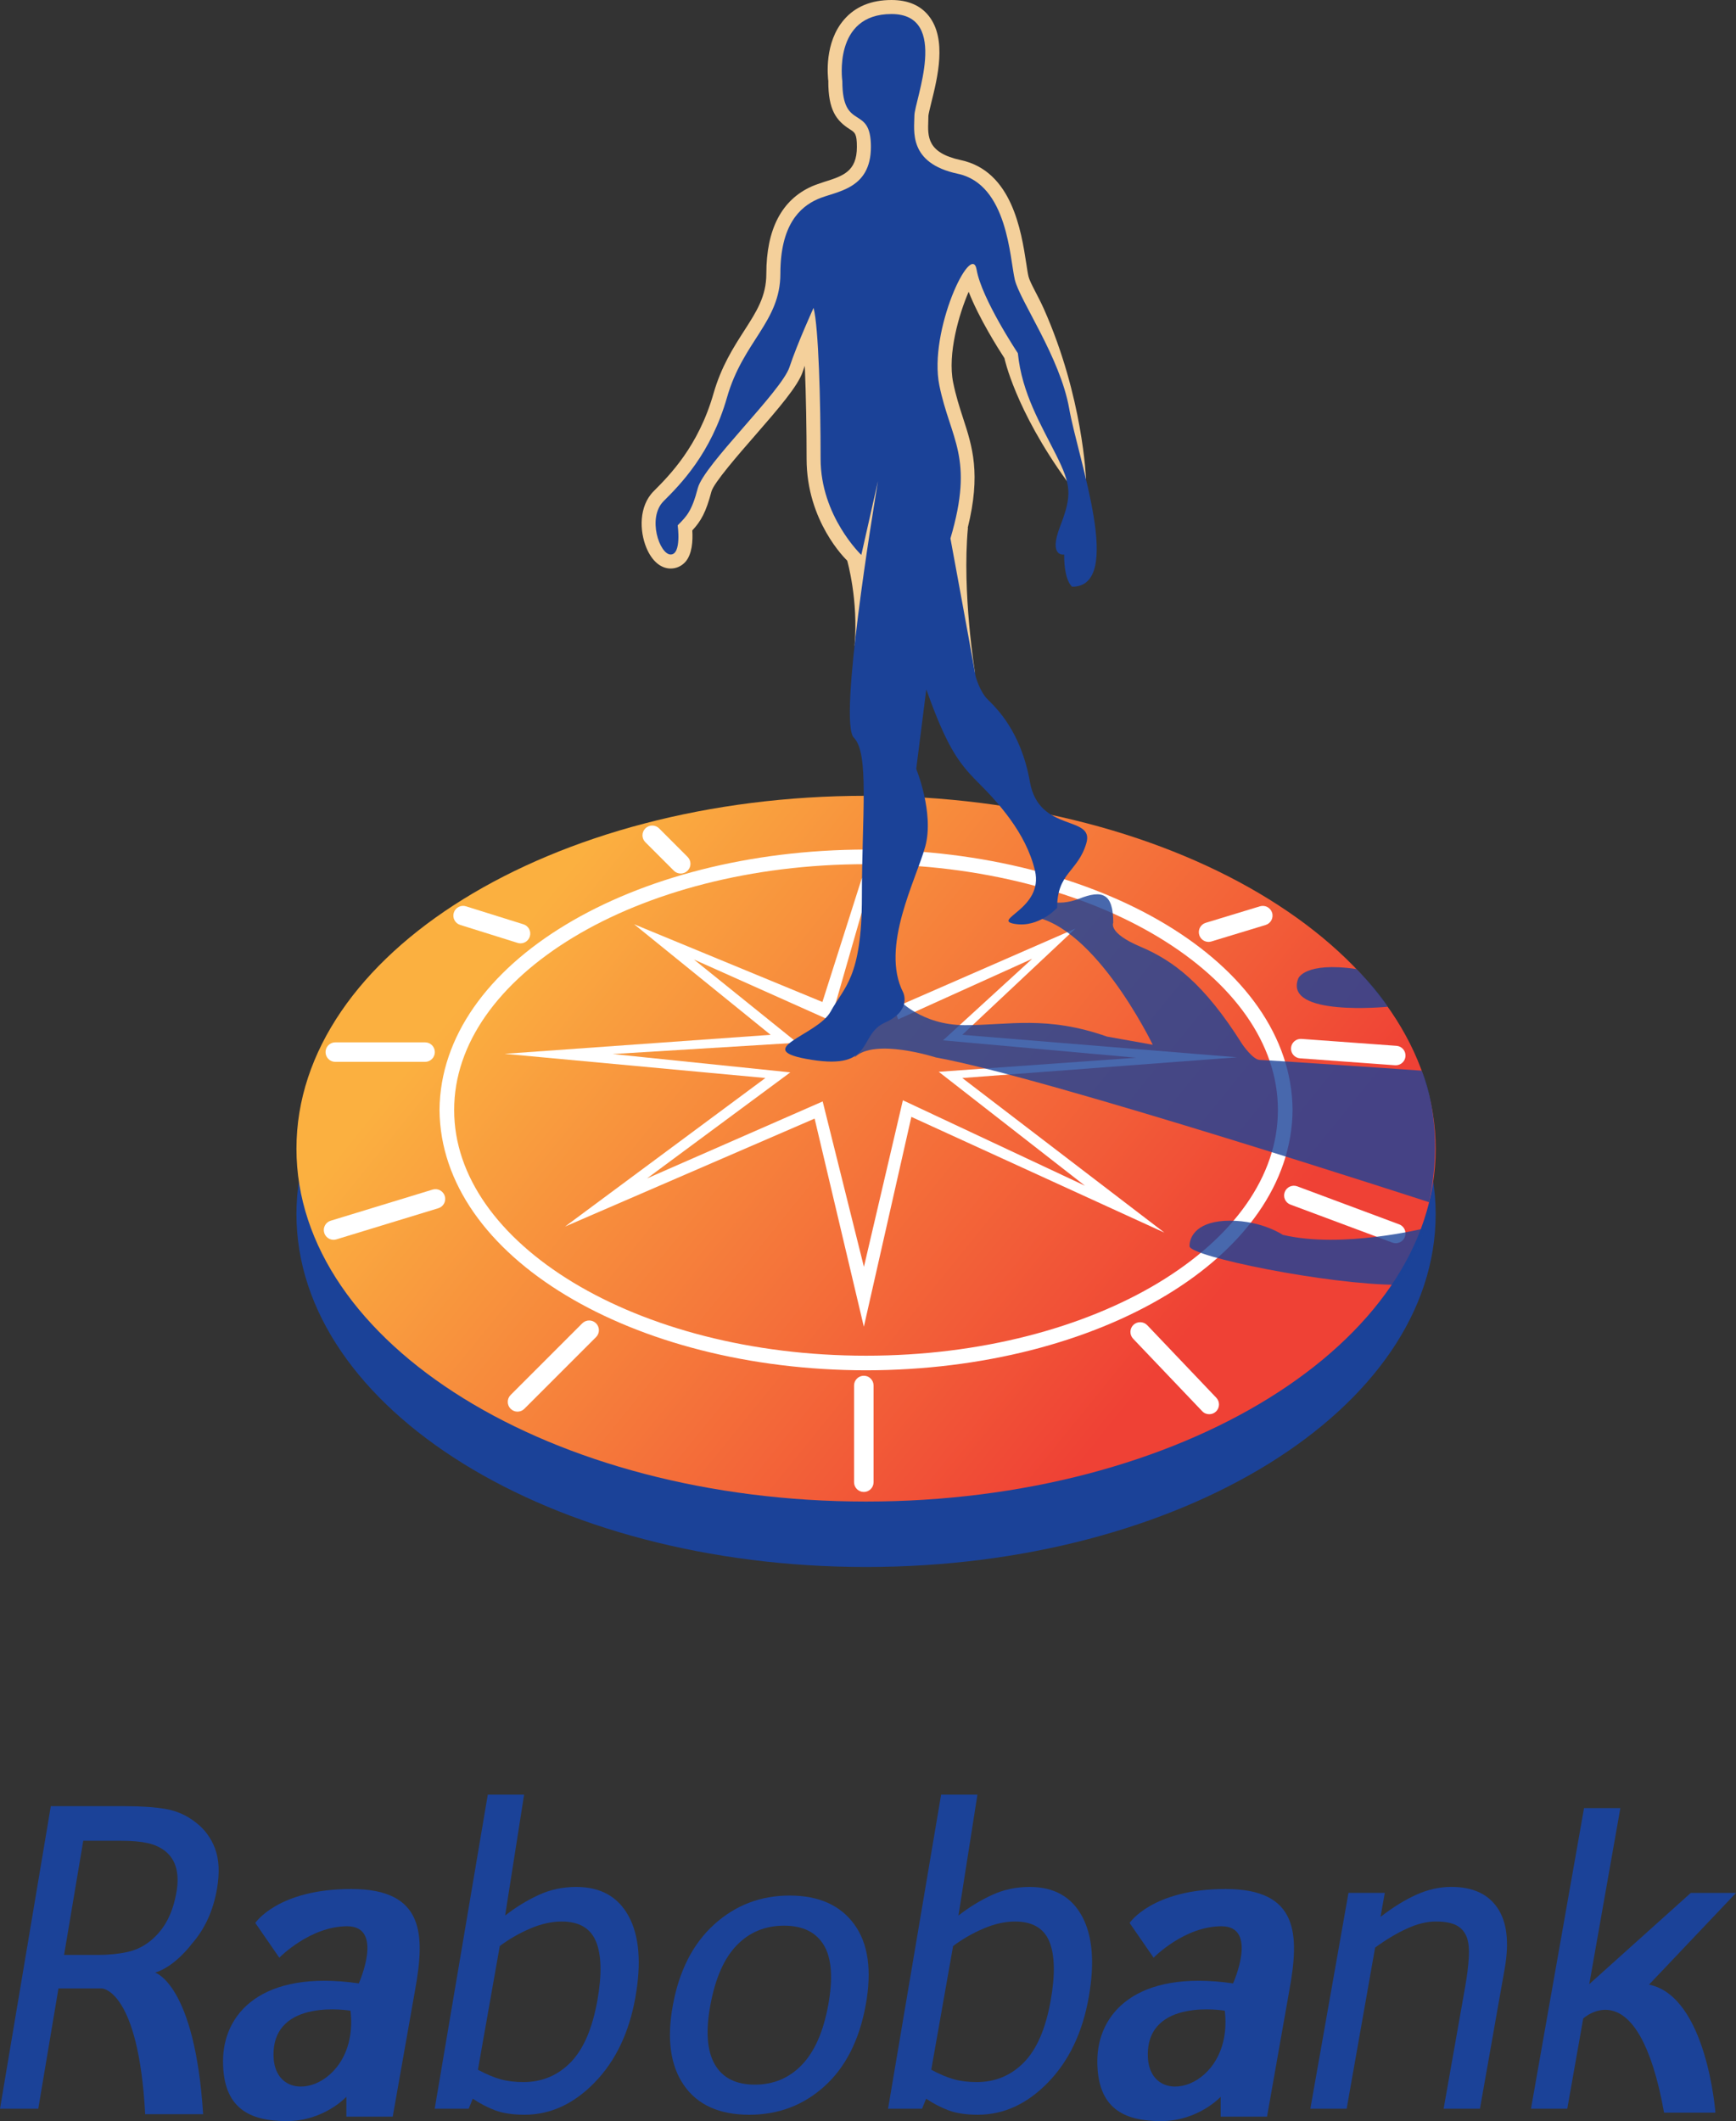 <?xml version="1.0" encoding="utf-8"?>
<!-- Generator: Adobe Illustrator 16.0.0, SVG Export Plug-In . SVG Version: 6.00 Build 0)  -->
<!DOCTYPE svg PUBLIC "-//W3C//DTD SVG 1.1//EN" "http://www.w3.org/Graphics/SVG/1.1/DTD/svg11.dtd">
<svg version="1.1" id="Layer_1" xmlns="http://www.w3.org/2000/svg" xmlns:xlink="http://www.w3.org/1999/xlink" x="0px" y="0px"
	 width="178.453px" height="218.01px" viewBox="310.773 190.995 178.453 218.01"
	 enable-background="new 310.773 190.995 178.453 218.01" xml:space="preserve">
<rect x="310.773" y="190.995" width="178.453" height="218.01" fill="#333333" stroke="none"/>
<g>
	<path fill="#1B4298" d="M331.654,408.292h-5.957c-0.682-12.767-4.428-12.921-4.428-12.921h-4.487l-2.076,12.363h-3.933
		l5.223-31.098h7.627c1.694,0,3.098,0.098,4.209,0.293c1.112,0.194,2.126,0.647,3.04,1.358c0.917,0.694,1.584,1.594,2.001,2.69
		c0.416,1.101,0.488,2.469,0.214,4.097c-0.383,2.282-1.251,4.188-2.608,5.723c0,0-1.675,2.308-3.761,2.944
		C326.72,393.743,330.802,394.93,331.654,408.292z M328.925,385.387c0.153-0.9,0.135-1.707-0.051-2.41
		c-0.188-0.701-0.56-1.276-1.121-1.724c-0.49-0.39-1.094-0.665-1.808-0.823c-0.714-0.16-1.621-0.24-2.722-0.24h-3.892l-1.971,11.736
		h3.456c1.125,0,2.155-0.105,3.091-0.312c0.936-0.209,1.776-0.643,2.521-1.295c0.667-0.586,1.204-1.279,1.611-2.09
		C328.45,387.422,328.743,386.473,328.925,385.387z"/>
	<path fill="#1B4298" d="M376.09,396.274c-0.641,3.628-2.037,6.549-4.188,8.76c-2.151,2.211-4.553,3.315-7.199,3.315
		c-1.205,0-2.207-0.147-3.01-0.445c-0.801-0.301-1.575-0.7-2.319-1.203l-0.422,1.033h-3.494l5.458-32.287h3.732l-1.949,12.427
		c1.088-0.849,2.23-1.548,3.43-2.104c1.197-0.557,2.49-0.834,3.882-0.834c2.502,0,4.297,1.004,5.388,3.01
		C376.484,389.949,376.716,392.729,376.09,396.274z M372.185,396.574c0.469-2.649,0.417-4.658-0.147-6.03
		c-0.564-1.369-1.743-2.054-3.529-2.054c-1.02,0-2.089,0.238-3.216,0.716c-1.122,0.476-2.172,1.078-3.147,1.806l-2.244,12.712
		c0.856,0.461,1.636,0.79,2.328,0.981c0.693,0.194,1.479,0.288,2.353,0.288c1.908,0,3.521-0.675,4.847-2.025
		C370.749,401.618,371.67,399.485,372.185,396.574z"/>
	<path fill="#1B4298" d="M422.69,396.274c-0.641,3.628-2.036,6.549-4.188,8.76c-2.15,2.211-4.551,3.315-7.198,3.315
		c-1.205,0-2.209-0.147-3.011-0.445c-0.799-0.301-1.573-0.7-2.318-1.203l-0.421,1.033h-3.493l5.455-32.287h3.733l-1.951,12.427
		c1.088-0.849,2.232-1.548,3.434-2.104c1.196-0.557,2.487-0.834,3.881-0.834c2.501,0,4.297,1.004,5.387,3.01
		C423.086,389.949,423.316,392.729,422.69,396.274z M418.785,396.574c0.468-2.649,0.417-4.658-0.146-6.03
		c-0.564-1.369-1.745-2.054-3.528-2.054c-1.021,0-2.091,0.238-3.218,0.716c-1.123,0.476-2.172,1.078-3.147,1.806l-2.244,12.712
		c0.857,0.461,1.636,0.79,2.329,0.981c0.692,0.194,1.479,0.288,2.352,0.288c1.907,0,3.521-0.675,4.847-2.025
		C417.352,401.618,418.271,399.485,418.785,396.574z"/>
	<path fill="#1B4298" d="M399.76,397.097c-0.66,3.593-2.068,6.366-4.228,8.319c-2.161,1.956-4.737,2.935-7.729,2.935
		c-3.085,0-5.326-1.01-6.723-3.028c-1.397-2.018-1.776-4.763-1.141-8.226c0.654-3.565,2.072-6.337,4.255-8.312
		c2.185-1.975,4.764-2.963,7.744-2.963c2.99,0,5.208,0.984,6.646,2.953C400.025,390.744,400.416,393.518,399.76,397.097z
		 M395.907,397.097c0.508-2.763,0.36-4.819-0.438-6.161c-0.8-1.344-2.165-2.018-4.098-2.018c-1.947,0-3.57,0.674-4.869,2.018
		c-1.299,1.342-2.202,3.398-2.71,6.161c-0.491,2.675-0.337,4.703,0.462,6.085c0.799,1.384,2.171,2.073,4.117,2.073
		c1.92,0,3.531-0.679,4.833-2.034C394.505,401.864,395.406,399.822,395.907,397.097z"/>
	<path fill="#1B4298" d="M462.904,407.734h-3.732l2.23-12.633c0.18-1.019,0.297-1.968,0.354-2.849
		c0.057-0.88-0.008-1.586-0.193-2.116c-0.204-0.556-0.556-0.969-1.051-1.24s-1.213-0.406-2.151-0.406
		c-0.928,0-1.928,0.246-3.001,0.744c-1.074,0.498-2.152,1.144-3.232,1.936l-2.925,16.564h-3.733l3.919-22.185h3.733l-0.438,2.462
		c1.288-0.992,2.522-1.753,3.7-2.283c1.181-0.529,2.371-0.795,3.576-0.795c2.187,0,3.767,0.719,4.743,2.156
		c0.978,1.438,1.227,3.518,0.745,6.245L462.904,407.734z"/>
	<path fill="#1B4298" d="M480.286,394.975c5.938,1.213,6.824,13.16,6.824,13.16h-5.278c-2.675-14.926-8.312-9.675-8.312-9.675
		l-1.639,9.274h-3.731l5.456-30.901h3.732l-3.195,18.092l10.436-9.374h4.648L480.286,394.975z"/>
	<path fill="#1B4298" d="M346.888,385.148c-7.573,0-9.871,3.49-9.871,3.49l2.468,3.571c0,0,3.147-3.231,6.978-3.231
		s1.192,5.871,1.192,5.871c-10.041-1.445-13.956,3.148-13.956,7.998c0,4.852,2.725,6.157,6.552,6.157
		c3.828,0,6.127-2.498,6.127-2.498v2.042h4.765l2.299-13.021C354.461,389.912,354.461,385.148,346.888,385.148z M338.889,402.168
		c0-5.872,7.914-4.51,7.914-4.51C347.739,405.742,338.889,408.039,338.889,402.168z"/>
	<path fill="#1B4298" d="M436.76,385.148c-7.57,0-9.868,3.49-9.868,3.49l2.466,3.571c0,0,3.148-3.231,6.979-3.231
		s1.191,5.871,1.191,5.871c-10.04-1.445-13.955,3.148-13.955,7.998c0,4.852,2.726,6.157,6.552,6.157
		c3.827,0,6.128-2.498,6.128-2.498v2.042h4.765l2.3-13.021C444.335,389.912,444.335,385.148,436.76,385.148z M428.762,402.168
		c0-5.872,7.914-4.51,7.914-4.51C437.613,405.742,428.762,408.039,428.762,402.168z"/>
	<path fill="#1B4298" d="M458.352,315.786c0,20.028-26.217,36.266-58.554,36.266c-32.338,0-58.551-16.237-58.551-36.266
		c0-20.033,26.213-36.27,58.551-36.27C432.135,279.517,458.352,295.753,458.352,315.786z"/>
	
		<linearGradient id="SVGID_1_" gradientUnits="userSpaceOnUse" x1="313.27" y1="282.319" x2="375.042" y2="232.233" gradientTransform="matrix(1 0 0 -1 54 565)">
		<stop  offset="0" style="stop-color:#FBB040"/>
		<stop  offset="1" style="stop-color:#EF4135"/>
	</linearGradient>
	<path fill="url(#SVGID_1_)" d="M458.352,309.059c0,20.028-26.217,36.266-58.554,36.266c-32.338,0-58.551-16.236-58.551-36.266
		c0-20.033,26.213-36.271,58.551-36.271C432.135,272.788,458.352,289.025,458.352,309.059z"/>
	<path fill="#FFFFFF" d="M355.954,305.078c0.117-15.112,19.862-26.735,43.844-26.765l0,0c23.98,0.029,43.727,11.652,43.845,26.765
		l0,0c-0.118,15.109-19.863,26.734-43.845,26.759l0,0C375.816,331.812,356.071,320.188,355.954,305.078L355.954,305.078z
		 M369.716,287.329c-7.665,4.633-12.265,10.929-12.257,17.749l0,0c-0.008,6.82,4.592,13.113,12.257,17.747l0,0
		c7.65,4.622,18.304,7.514,30.082,7.51l0,0c11.773,0.004,22.427-2.888,30.081-7.51l0,0c7.665-4.634,12.266-10.927,12.256-17.747l0,0
		c0.01-6.82-4.591-13.116-12.256-17.749l0,0c-7.654-4.624-18.308-7.516-30.081-7.512l0,0c-0.01,0-0.018,0-0.024,0l0,0
		C388.004,279.817,377.36,282.707,369.716,287.329L369.716,287.329z"/>
	<g>
		<path fill="#FFFFFF" d="M363.262,335.791c-0.39-0.391-0.39-1.025,0-1.418l0,0l7.368-7.368c0.393-0.388,1.025-0.388,1.414,0l0,0
			c0.392,0.392,0.392,1.027,0,1.418l0,0l-7.368,7.368c-0.194,0.195-0.449,0.294-0.706,0.294l0,0
			C363.714,336.085,363.457,335.986,363.262,335.791L363.262,335.791z"/>
		<path fill="#FFFFFF" d="M398.566,343.34v-9.941c0-0.553,0.449-1.004,1.004-1.004l0,0c0.554,0,1.002,0.451,1.002,1.004l0,0v9.941
			c0,0.553-0.448,1.001-1.002,1.001l0,0C399.017,344.341,398.566,343.893,398.566,343.34L398.566,343.34z"/>
		<path fill="#FFFFFF" d="M434.354,336.04l-7.104-7.454c-0.379-0.402-0.363-1.037,0.033-1.419l0,0
			c0.402-0.38,1.037-0.364,1.421,0.033l0,0l7.1,7.458c0.382,0.398,0.366,1.033-0.032,1.415l0,0
			c-0.193,0.186-0.443,0.276-0.692,0.276l0,0C434.812,336.352,434.549,336.247,434.354,336.04L434.354,336.04z"/>
		<path fill="#FFFFFF" d="M453.9,318.711l-10.474-3.906c-0.519-0.191-0.785-0.768-0.589-1.287l0,0
			c0.191-0.52,0.768-0.781,1.289-0.59l0,0l10.474,3.907c0.518,0.19,0.782,0.767,0.588,1.287l0,0
			c-0.149,0.403-0.53,0.651-0.939,0.651l0,0C454.134,318.773,454.017,318.754,453.9,318.711L453.9,318.711z"/>
		<path fill="#FFFFFF" d="M454.177,300.484l-9.765-0.714c-0.55-0.037-0.967-0.517-0.926-1.07l0,0
			c0.041-0.55,0.521-0.963,1.071-0.926l0,0l9.768,0.712c0.552,0.037,0.965,0.522,0.926,1.072l0,0
			c-0.039,0.524-0.478,0.928-0.998,0.928l0,0C454.228,300.486,454.202,300.486,454.177,300.484L454.177,300.484z"/>
		<path fill="#FFFFFF" d="M434.05,287.092c-0.162-0.528,0.138-1.086,0.663-1.248l0,0l5.574-1.696
			c0.532-0.162,1.09,0.137,1.254,0.663l0,0c0.163,0.532-0.139,1.092-0.667,1.254l0,0l-5.574,1.694
			c-0.098,0.029-0.194,0.045-0.293,0.045l0,0C434.578,287.804,434.179,287.524,434.05,287.092L434.05,287.092z"/>
		<path fill="#FFFFFF" d="M380.039,280.482l-2.93-2.927c-0.392-0.391-0.388-1.025,0.004-1.416l0,0c0.39-0.394,1.024-0.39,1.415,0
			l0,0l2.927,2.931c0.394,0.392,0.39,1.025,0,1.416l0,0c-0.195,0.194-0.45,0.292-0.706,0.292l0,0
			C380.492,280.778,380.234,280.681,380.039,280.482L380.039,280.482z"/>
		<path fill="#FFFFFF" d="M363.979,287.906l-5.897-1.846c-0.532-0.166-0.826-0.726-0.661-1.254l0,0
			c0.166-0.53,0.727-0.825,1.254-0.659l0,0l5.902,1.847c0.53,0.165,0.826,0.726,0.659,1.252l0,0
			c-0.136,0.431-0.528,0.707-0.954,0.707l0,0C364.182,287.953,364.079,287.938,363.979,287.906L363.979,287.906z"/>
		<path fill="#FFFFFF" d="M345.24,300.134c-0.557,0-1.002-0.452-1.002-1.004l0,0c0-0.552,0.445-1.001,1.002-1.001l0,0h9.232
			c0.553,0,1,0.449,1,1.001l0,0c0,0.552-0.447,1.004-1,1.004l0,0H345.24L345.24,300.134z"/>
		<path fill="#FFFFFF" d="M344.102,317.709c-0.162-0.527,0.138-1.09,0.665-1.248l0,0l10.478-3.199
			c0.528-0.162,1.088,0.139,1.25,0.664l0,0c0.162,0.532-0.137,1.094-0.665,1.252l0,0l-10.479,3.201
			c-0.098,0.029-0.194,0.043-0.292,0.043l0,0C344.632,318.422,344.232,318.143,344.102,317.709L344.102,317.709z"/>
	</g>
	<path fill="#FFFFFF" d="M437.92,299.664l-28.229-2.309l11.63-10.919l-17.608,7.691l-4.328-12.931l-4.073,12.785l-19.354-7.99
		l14.028,11.363l-27.345,1.953l26.811,2.486l-20.596,15.27l25.656-11.098l5.061,21.395l4.884-21.572l26.008,11.896l-20.771-15.89
		L437.92,299.664z M422.297,312.861l-18.712-8.779l-4.005,17.122l-4.241-17.003l-18.055,7.912l14.729-10.899l-18.253-1.884
		l18.963-1.162l-10.619-8.554l14.054,6.282l3.33-11.577l3.604,11.451l13.786-6.231l-9.168,8.384l19.858,1.786l-20.297,1.446
		L422.297,312.861z"/>
	<g>
		<path opacity="0.8" fill="#1B4298" enable-background="new    " d="M403.092,293.676c0,0,2.35,2.687,6.88,2.687
			c4.531,0,8.39-1.008,14.598,1.174l4.7,0.839c0,0-6.377-13.255-13.257-13.255l1.762-1.761c0,0,1.593,0.923,3.941,0
			c2.352-0.924,3.495-0.565,3.495,2.475c0,0-0.581,1.033,2.782,2.457c3.362,1.425,6.534,3.755,10.479,10.029
			c0,0,1.103,1.616,1.812,1.616c0.711,0,16.629,1.1,16.629,1.1s2.49,5.35,0.767,13.525c0,0-39.522-12.879-50.715-14.884
			c0,0-6.306-2.038-8.344,0C398.622,299.678,401.386,293.85,403.092,293.676z"/>
		<path opacity="0.8" fill="#1B4298" enable-background="new    " d="M453.424,294.47c0,0-10.745,1.064-9.196-2.907
			c0,0,0.651-1.743,5.979-0.969C450.207,290.594,452.273,292.631,453.424,294.47z"/>
		<path opacity="0.8" fill="#1B4298" enable-background="new    " d="M457.266,317.232c0,0-8.525,2.134-14.629,0.681
			c0,0-2.128-1.454-5.423-1.454s-4.166,1.552-4.166,2.616c0,1.063,14.24,3.972,21.408,3.972
			C454.456,323.047,456.589,319.752,457.266,317.232z"/>
	</g>
	<path fill="#F4D09B" d="M418.071,222.729c-0.577-1.299-1.421-2.68-1.573-3.316c-0.076-0.321-0.143-0.771-0.229-1.336
		c-0.513-3.322-1.466-9.507-6.735-10.628c-3.463-0.745-3.4-2.418-3.338-4.046l0.012-0.521c0.014-0.174,0.201-0.939,0.291-1.307
		c0.65-2.606,1.628-6.539-0.236-8.923c-0.859-1.1-2.155-1.657-3.851-1.657c-2.081,0-3.721,0.679-4.873,2.015
		c-2.041,2.355-1.698,5.774-1.604,6.447l-0.018-0.111c0,2.956,0.815,4.05,2.227,4.944c0.506,0.321,0.713,0.454,0.713,1.8
		c0,2.542-1.44,2.996-3.363,3.6c-0.458,0.155-0.887,0.295-1.265,0.458c-3.106,1.385-4.681,4.408-4.681,8.979
		c0,2.33-1.007,3.891-2.281,5.869c-1.102,1.718-2.352,3.663-3.152,6.455c-1.555,5.437-4.547,8.425-6.153,10.037
		c-1.528,1.532-1.456,4.083-0.745,5.803c0.563,1.359,1.476,2.138,2.498,2.138c0.583,0,1.119-0.244,1.52-0.69
		c0.683-0.786,0.771-2.13,0.703-3.226c0.892-0.96,1.406-1.861,1.965-3.991c0.229-0.882,2.769-3.802,4.475-5.756
		c2.37-2.727,4.418-5.079,4.909-6.56c0.065-0.201,0.137-0.409,0.215-0.616c0.13,3.08,0.185,6.713,0.185,9.569
		c0,6.423,4.01,10.301,4.176,10.459c0,0,1.166,4.056,0.755,8.726l12.383,2.812c0,0-1.353-8.258-0.729-14.912l-0.021,0.004
		c1.366-5.539,0.489-8.338-0.491-11.314c-0.354-1.098-0.724-2.234-1.004-3.612c-0.603-2.952,0.605-7.073,1.591-9.34
		c1.053,2.71,3.047,5.86,3.677,6.826c0,0,1.084,5.257,6.419,12.633l1.968-0.217C422.403,240.22,422.117,231.829,418.071,222.729z"/>
	<path fill="#1B4298" d="M397.361,199.341c0,0-1.011-6.903,5.052-6.903c6.062,0,2.356,8.926,2.356,10.44
		c0,1.514-0.675,4.883,4.462,5.977c5.136,1.094,5.344,8.714,5.861,10.888c0.519,2.174,4.656,7.967,5.588,13.244
		c0.932,5.276,5.688,18.313,0.31,18.313c0,0-0.827-0.517-0.827-3.311c0,0-1.653,0.309-0.413-2.897
		c1.24-3.207,1.137-4.24-0.415-7.345s-3.516-6.31-3.931-10.45c0,0-3.724-5.59-4.241-8.589c-0.52-2.999-4.968,6.313-3.829,11.899
		s3.621,7.347,1.139,15.727c0,0,1.76,9.515,2.587,14.171c0,0,0.412,1.552,1.24,2.379c0.827,0.828,3.414,3.207,4.345,8.483
		c0.933,5.277,6.675,3.359,5.795,6.31c-0.882,2.951-3,3.002-3,6.623c0,0-1.862,2.07-4.346,1.655
		c-2.482-0.415,2.999-1.554,2.067-5.484c-0.931-3.931-3.88-7.086-5.896-9.104c-2.018-2.017-3.207-3.723-5.275-9.519l-1.033,8.173
		c0,0,1.862,4.553,0.931,7.967c-0.931,3.414-4.655,10.348-2.276,15.003c0,0,0.932,1.86-1.862,3.103
		c-2.794,1.243-1.033,4.864-7.552,3.829c-6.521-1.035,0.62-2.481,1.964-4.966c1.347-2.484,3.209-3.416,3.209-11.796
		c0-8.38,0.775-14.742-0.828-16.347c-1.604-1.604,1.967-23.278,2.483-26.381l-1.715,7.599c0,0-4.184-3.979-4.184-9.875
		c0-5.897-0.205-13.551-0.724-15.517c0,0-1.655,3.622-2.482,6.104c-0.828,2.482-8.795,10.035-9.415,12.414
		c-0.62,2.379-1.141,2.897-2.07,3.829c0,0,0.417,3-0.722,3s-2.434-3.774-0.726-5.482s4.86-4.864,6.517-10.657
		c1.655-5.793,5.486-7.758,5.486-12.725c0-4.968,1.964-6.831,3.827-7.658c1.861-0.827,5.481-0.929,5.481-5.378
		C400.299,201.638,397.361,204.596,397.361,199.341z"/>
</g>
</svg>
